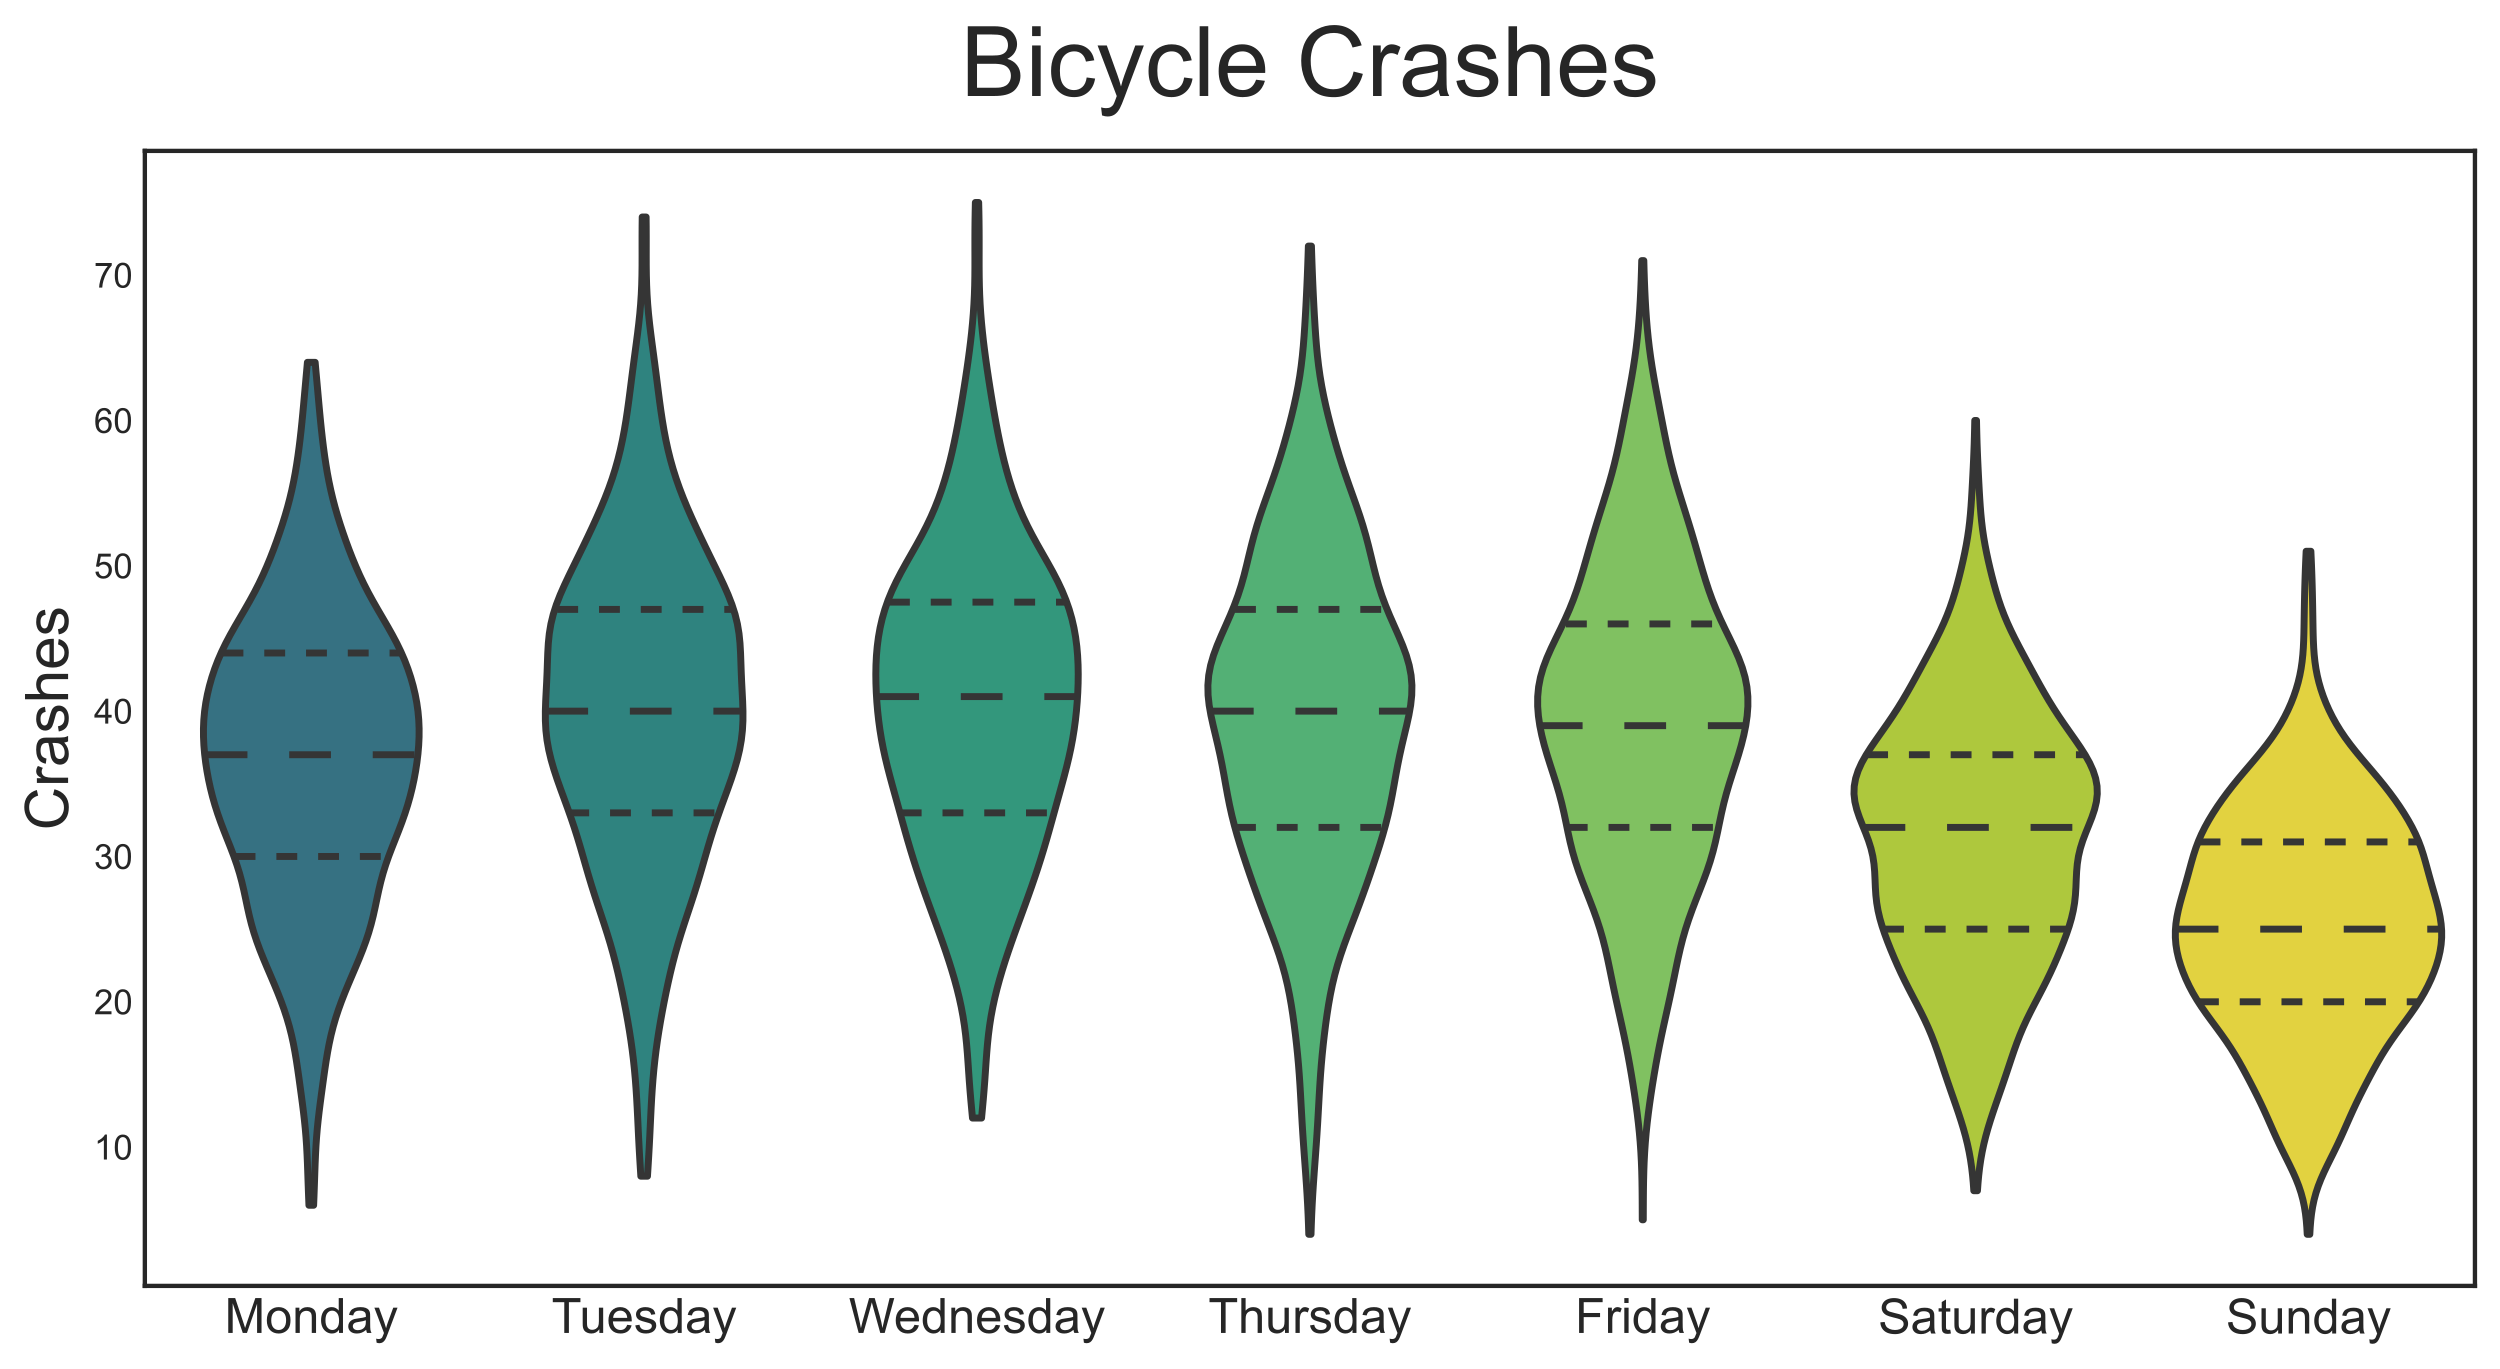 <?xml version="1.0" encoding="utf-8" standalone="no"?>
<!DOCTYPE svg PUBLIC "-//W3C//DTD SVG 1.1//EN"
  "http://www.w3.org/Graphics/SVG/1.1/DTD/svg11.dtd">
<!-- Created with matplotlib (https://matplotlib.org/) -->
<svg height="393.366pt" version="1.1" viewBox="0 0 718.425 393.366" width="718.425pt" xmlns="http://www.w3.org/2000/svg" xmlns:xlink="http://www.w3.org/1999/xlink">
 <defs>
  <style type="text/css">
*{stroke-linecap:butt;stroke-linejoin:round;}
  </style>
 </defs>
 <g id="figure_1">
  <g id="patch_1">
   <path d="M 0 393.366 
L 718.425 393.366 
L 718.425 0 
L 0 0 
z
" style="fill:#ffffff;"/>
  </g>
  <g id="axes_1">
   <g id="patch_2">
    <path d="M 41.625 369.528 
L 711.225 369.528 
L 711.225 43.368 
L 41.625 43.368 
z
" style="fill:#ffffff;"/>
   </g>
   <g id="matplotlib.axis_1">
    <g id="xtick_1">
     <g id="line2d_1"/>
     <g id="text_1">
      <!-- Monday -->
      <defs>
       <path d="M 7.422 0 
L 7.422 71.578 
L 21.688 71.578 
L 38.625 20.906 
Q 40.969 13.812 42.047 10.297 
Q 43.266 14.203 45.844 21.781 
L 62.984 71.578 
L 75.734 71.578 
L 75.734 0 
L 66.609 0 
L 66.609 59.906 
L 45.797 0 
L 37.25 0 
L 16.547 60.938 
L 16.547 0 
z
" id="ArialMT-77"/>
       <path d="M 3.328 25.922 
Q 3.328 40.328 11.328 47.266 
Q 18.016 53.031 27.641 53.031 
Q 38.328 53.031 45.109 46.016 
Q 51.906 39.016 51.906 26.656 
Q 51.906 16.656 48.906 10.906 
Q 45.906 5.172 40.156 2 
Q 34.422 -1.172 27.641 -1.172 
Q 16.75 -1.172 10.031 5.812 
Q 3.328 12.797 3.328 25.922 
z
M 12.359 25.922 
Q 12.359 15.969 16.703 11.016 
Q 21.047 6.062 27.641 6.062 
Q 34.188 6.062 38.531 11.031 
Q 42.875 16.016 42.875 26.219 
Q 42.875 35.844 38.5 40.797 
Q 34.125 45.75 27.641 45.75 
Q 21.047 45.75 16.703 40.812 
Q 12.359 35.891 12.359 25.922 
z
" id="ArialMT-111"/>
       <path d="M 6.594 0 
L 6.594 51.859 
L 14.5 51.859 
L 14.5 44.484 
Q 20.219 53.031 31 53.031 
Q 35.688 53.031 39.625 51.344 
Q 43.562 49.656 45.516 46.922 
Q 47.469 44.188 48.25 40.438 
Q 48.734 37.984 48.734 31.891 
L 48.734 0 
L 39.938 0 
L 39.938 31.547 
Q 39.938 36.922 38.906 39.578 
Q 37.891 42.234 35.281 43.812 
Q 32.672 45.406 29.156 45.406 
Q 23.531 45.406 19.453 41.844 
Q 15.375 38.281 15.375 28.328 
L 15.375 0 
z
" id="ArialMT-110"/>
       <path d="M 40.234 0 
L 40.234 6.547 
Q 35.297 -1.172 25.734 -1.172 
Q 19.531 -1.172 14.328 2.25 
Q 9.125 5.672 6.266 11.797 
Q 3.422 17.922 3.422 25.875 
Q 3.422 33.641 6 39.969 
Q 8.594 46.297 13.766 49.656 
Q 18.953 53.031 25.344 53.031 
Q 30.031 53.031 33.688 51.047 
Q 37.359 49.078 39.656 45.906 
L 39.656 71.578 
L 48.391 71.578 
L 48.391 0 
z
M 12.453 25.875 
Q 12.453 15.922 16.641 10.984 
Q 20.844 6.062 26.562 6.062 
Q 32.328 6.062 36.344 10.766 
Q 40.375 15.484 40.375 25.141 
Q 40.375 35.797 36.266 40.766 
Q 32.172 45.75 26.172 45.75 
Q 20.312 45.75 16.375 40.969 
Q 12.453 36.188 12.453 25.875 
z
" id="ArialMT-100"/>
       <path d="M 40.438 6.391 
Q 35.547 2.25 31.031 0.531 
Q 26.516 -1.172 21.344 -1.172 
Q 12.797 -1.172 8.203 3 
Q 3.609 7.172 3.609 13.672 
Q 3.609 17.484 5.344 20.625 
Q 7.078 23.781 9.891 25.688 
Q 12.703 27.594 16.219 28.562 
Q 18.797 29.25 24.031 29.891 
Q 34.672 31.156 39.703 32.906 
Q 39.75 34.719 39.75 35.203 
Q 39.75 40.578 37.25 42.781 
Q 33.891 45.75 27.25 45.75 
Q 21.047 45.75 18.094 43.578 
Q 15.141 41.406 13.719 35.891 
L 5.125 37.062 
Q 6.297 42.578 8.984 45.969 
Q 11.672 49.359 16.75 51.188 
Q 21.828 53.031 28.516 53.031 
Q 35.156 53.031 39.297 51.469 
Q 43.453 49.906 45.406 47.531 
Q 47.359 45.172 48.141 41.547 
Q 48.578 39.312 48.578 33.453 
L 48.578 21.734 
Q 48.578 9.469 49.141 6.219 
Q 49.703 2.984 51.375 0 
L 42.188 0 
Q 40.828 2.734 40.438 6.391 
z
M 39.703 26.031 
Q 34.906 24.078 25.344 22.703 
Q 19.922 21.922 17.672 20.938 
Q 15.438 19.969 14.203 18.094 
Q 12.984 16.219 12.984 13.922 
Q 12.984 10.406 15.641 8.062 
Q 18.312 5.719 23.438 5.719 
Q 28.516 5.719 32.469 7.938 
Q 36.422 10.156 38.281 14.016 
Q 39.703 17 39.703 22.797 
z
" id="ArialMT-97"/>
       <path d="M 6.203 -19.969 
L 5.219 -11.719 
Q 8.109 -12.5 10.25 -12.5 
Q 13.188 -12.5 14.938 -11.516 
Q 16.703 -10.547 17.828 -8.797 
Q 18.656 -7.469 20.516 -2.25 
Q 20.75 -1.516 21.297 -0.094 
L 1.609 51.859 
L 11.078 51.859 
L 21.875 21.828 
Q 23.969 16.109 25.641 9.812 
Q 27.156 15.875 29.25 21.625 
L 40.328 51.859 
L 49.125 51.859 
L 29.391 -0.875 
Q 26.219 -9.422 24.469 -12.641 
Q 22.125 -17 19.094 -19.016 
Q 16.062 -21.047 11.859 -21.047 
Q 9.328 -21.047 6.203 -19.969 
z
" id="ArialMT-121"/>
      </defs>
      <g style="fill:#262626;" transform="translate(64.552 383.049)scale(0.14 -0.14)">
       <use xlink:href="#ArialMT-77"/>
       <use x="83.301" xlink:href="#ArialMT-111"/>
       <use x="138.916" xlink:href="#ArialMT-110"/>
       <use x="194.531" xlink:href="#ArialMT-100"/>
       <use x="250.146" xlink:href="#ArialMT-97"/>
       <use x="305.762" xlink:href="#ArialMT-121"/>
      </g>
     </g>
    </g>
    <g id="xtick_2">
     <g id="line2d_2"/>
     <g id="text_2">
      <!-- Tuesday -->
      <defs>
       <path d="M 25.922 0 
L 25.922 63.141 
L 2.344 63.141 
L 2.344 71.578 
L 59.078 71.578 
L 59.078 63.141 
L 35.406 63.141 
L 35.406 0 
z
" id="ArialMT-84"/>
       <path d="M 40.578 0 
L 40.578 7.625 
Q 34.516 -1.172 24.125 -1.172 
Q 19.531 -1.172 15.547 0.578 
Q 11.578 2.344 9.641 5 
Q 7.719 7.672 6.938 11.531 
Q 6.391 14.109 6.391 19.734 
L 6.391 51.859 
L 15.188 51.859 
L 15.188 23.094 
Q 15.188 16.219 15.719 13.812 
Q 16.547 10.359 19.234 8.375 
Q 21.922 6.391 25.875 6.391 
Q 29.828 6.391 33.297 8.422 
Q 36.766 10.453 38.203 13.938 
Q 39.656 17.438 39.656 24.078 
L 39.656 51.859 
L 48.438 51.859 
L 48.438 0 
z
" id="ArialMT-117"/>
       <path d="M 42.094 16.703 
L 51.172 15.578 
Q 49.031 7.625 43.219 3.219 
Q 37.406 -1.172 28.375 -1.172 
Q 17 -1.172 10.328 5.828 
Q 3.656 12.844 3.656 25.484 
Q 3.656 38.578 10.391 45.797 
Q 17.141 53.031 27.875 53.031 
Q 38.281 53.031 44.875 45.953 
Q 51.469 38.875 51.469 26.031 
Q 51.469 25.25 51.422 23.688 
L 12.75 23.688 
Q 13.234 15.141 17.578 10.594 
Q 21.922 6.062 28.422 6.062 
Q 33.25 6.062 36.672 8.594 
Q 40.094 11.141 42.094 16.703 
z
M 13.234 30.906 
L 42.188 30.906 
Q 41.609 37.453 38.875 40.719 
Q 34.672 45.797 27.984 45.797 
Q 21.922 45.797 17.797 41.75 
Q 13.672 37.703 13.234 30.906 
z
" id="ArialMT-101"/>
       <path d="M 3.078 15.484 
L 11.766 16.844 
Q 12.5 11.625 15.844 8.844 
Q 19.188 6.062 25.203 6.062 
Q 31.25 6.062 34.172 8.516 
Q 37.109 10.984 37.109 14.312 
Q 37.109 17.281 34.516 19 
Q 32.719 20.172 25.531 21.969 
Q 15.875 24.422 12.141 26.203 
Q 8.406 27.984 6.469 31.125 
Q 4.547 34.281 4.547 38.094 
Q 4.547 41.547 6.125 44.5 
Q 7.719 47.469 10.453 49.422 
Q 12.5 50.922 16.031 51.969 
Q 19.578 53.031 23.641 53.031 
Q 29.734 53.031 34.344 51.266 
Q 38.969 49.516 41.156 46.5 
Q 43.359 43.5 44.188 38.484 
L 35.594 37.312 
Q 35.016 41.312 32.203 43.547 
Q 29.391 45.797 24.266 45.797 
Q 18.219 45.797 15.625 43.797 
Q 13.031 41.797 13.031 39.109 
Q 13.031 37.406 14.109 36.031 
Q 15.188 34.625 17.484 33.688 
Q 18.797 33.203 25.25 31.453 
Q 34.578 28.953 38.25 27.359 
Q 41.938 25.781 44.031 22.75 
Q 46.141 19.734 46.141 15.234 
Q 46.141 10.844 43.578 6.953 
Q 41.016 3.078 36.172 0.953 
Q 31.344 -1.172 25.25 -1.172 
Q 15.141 -1.172 9.844 3.031 
Q 4.547 7.234 3.078 15.484 
z
" id="ArialMT-115"/>
      </defs>
      <g style="fill:#262626;" transform="translate(158.527 383.049)scale(0.14 -0.14)">
       <use xlink:href="#ArialMT-84"/>
       <use x="57.334" xlink:href="#ArialMT-117"/>
       <use x="112.949" xlink:href="#ArialMT-101"/>
       <use x="168.564" xlink:href="#ArialMT-115"/>
       <use x="218.564" xlink:href="#ArialMT-100"/>
       <use x="274.18" xlink:href="#ArialMT-97"/>
       <use x="329.795" xlink:href="#ArialMT-121"/>
      </g>
     </g>
    </g>
    <g id="xtick_3">
     <g id="line2d_3"/>
     <g id="text_3">
      <!-- Wednesday -->
      <defs>
       <path d="M 20.219 0 
L 1.219 71.578 
L 10.938 71.578 
L 21.828 24.656 
Q 23.578 17.281 24.859 10.016 
Q 27.594 21.484 28.078 23.25 
L 41.703 71.578 
L 53.125 71.578 
L 63.375 35.359 
Q 67.234 21.875 68.953 10.016 
Q 70.312 16.797 72.516 25.594 
L 83.734 71.578 
L 93.266 71.578 
L 73.641 0 
L 64.5 0 
L 49.422 54.547 
Q 47.516 61.375 47.172 62.938 
Q 46.047 58.016 45.062 54.547 
L 29.891 0 
z
" id="ArialMT-87"/>
      </defs>
      <g style="fill:#262626;" transform="translate(243.927 383.049)scale(0.14 -0.14)">
       <use xlink:href="#ArialMT-87"/>
       <use x="92.635" xlink:href="#ArialMT-101"/>
       <use x="148.25" xlink:href="#ArialMT-100"/>
       <use x="203.865" xlink:href="#ArialMT-110"/>
       <use x="259.48" xlink:href="#ArialMT-101"/>
       <use x="315.096" xlink:href="#ArialMT-115"/>
       <use x="365.096" xlink:href="#ArialMT-100"/>
       <use x="420.711" xlink:href="#ArialMT-97"/>
       <use x="476.326" xlink:href="#ArialMT-121"/>
      </g>
     </g>
    </g>
    <g id="xtick_4">
     <g id="line2d_4"/>
     <g id="text_4">
      <!-- Thursday -->
      <defs>
       <path d="M 6.594 0 
L 6.594 71.578 
L 15.375 71.578 
L 15.375 45.906 
Q 21.531 53.031 30.906 53.031 
Q 36.672 53.031 40.922 50.75 
Q 45.172 48.484 47 44.484 
Q 48.828 40.484 48.828 32.859 
L 48.828 0 
L 40.047 0 
L 40.047 32.859 
Q 40.047 39.453 37.188 42.453 
Q 34.328 45.453 29.109 45.453 
Q 25.203 45.453 21.75 43.422 
Q 18.312 41.406 16.844 37.938 
Q 15.375 34.469 15.375 28.375 
L 15.375 0 
z
" id="ArialMT-104"/>
       <path d="M 6.5 0 
L 6.5 51.859 
L 14.406 51.859 
L 14.406 44 
Q 17.438 49.516 20 51.266 
Q 22.562 53.031 25.641 53.031 
Q 30.078 53.031 34.672 50.203 
L 31.641 42.047 
Q 28.422 43.953 25.203 43.953 
Q 22.312 43.953 20.016 42.219 
Q 17.719 40.484 16.75 37.406 
Q 15.281 32.719 15.281 27.156 
L 15.281 0 
z
" id="ArialMT-114"/>
      </defs>
      <g style="fill:#262626;" transform="translate(347.248 383.049)scale(0.14 -0.14)">
       <use xlink:href="#ArialMT-84"/>
       <use x="61.084" xlink:href="#ArialMT-104"/>
       <use x="116.699" xlink:href="#ArialMT-117"/>
       <use x="172.314" xlink:href="#ArialMT-114"/>
       <use x="205.615" xlink:href="#ArialMT-115"/>
       <use x="255.615" xlink:href="#ArialMT-100"/>
       <use x="311.23" xlink:href="#ArialMT-97"/>
       <use x="366.846" xlink:href="#ArialMT-121"/>
      </g>
     </g>
    </g>
    <g id="xtick_5">
     <g id="line2d_5"/>
     <g id="text_5">
      <!-- Friday -->
      <defs>
       <path d="M 8.203 0 
L 8.203 71.578 
L 56.5 71.578 
L 56.5 63.141 
L 17.672 63.141 
L 17.672 40.969 
L 51.266 40.969 
L 51.266 32.516 
L 17.672 32.516 
L 17.672 0 
z
" id="ArialMT-70"/>
       <path d="M 6.641 61.469 
L 6.641 71.578 
L 15.438 71.578 
L 15.438 61.469 
z
M 6.641 0 
L 6.641 51.859 
L 15.438 51.859 
L 15.438 0 
z
" id="ArialMT-105"/>
      </defs>
      <g style="fill:#262626;" transform="translate(452.635 383.049)scale(0.14 -0.14)">
       <use xlink:href="#ArialMT-70"/>
       <use x="61.084" xlink:href="#ArialMT-114"/>
       <use x="94.385" xlink:href="#ArialMT-105"/>
       <use x="116.602" xlink:href="#ArialMT-100"/>
       <use x="172.217" xlink:href="#ArialMT-97"/>
       <use x="227.832" xlink:href="#ArialMT-121"/>
      </g>
     </g>
    </g>
    <g id="xtick_6">
     <g id="line2d_6"/>
     <g id="text_6">
      <!-- Saturday -->
      <defs>
       <path d="M 4.5 23 
L 13.422 23.781 
Q 14.062 18.406 16.375 14.969 
Q 18.703 11.531 23.578 9.406 
Q 28.469 7.281 34.578 7.281 
Q 39.984 7.281 44.141 8.891 
Q 48.297 10.5 50.312 13.297 
Q 52.344 16.109 52.344 19.438 
Q 52.344 22.797 50.391 25.312 
Q 48.438 27.828 43.953 29.547 
Q 41.062 30.672 31.203 33.031 
Q 21.344 35.406 17.391 37.5 
Q 12.25 40.188 9.734 44.156 
Q 7.234 48.141 7.234 53.078 
Q 7.234 58.5 10.297 63.203 
Q 13.375 67.922 19.281 70.359 
Q 25.203 72.797 32.422 72.797 
Q 40.375 72.797 46.453 70.234 
Q 52.547 67.672 55.812 62.688 
Q 59.078 57.719 59.328 51.422 
L 50.25 50.734 
Q 49.516 57.516 45.281 60.984 
Q 41.062 64.453 32.812 64.453 
Q 24.219 64.453 20.281 61.297 
Q 16.359 58.156 16.359 53.719 
Q 16.359 49.859 19.141 47.359 
Q 21.875 44.875 33.422 42.266 
Q 44.969 39.656 49.266 37.703 
Q 55.516 34.812 58.484 30.391 
Q 61.469 25.984 61.469 20.219 
Q 61.469 14.5 58.203 9.438 
Q 54.938 4.391 48.797 1.578 
Q 42.672 -1.219 35.016 -1.219 
Q 25.297 -1.219 18.719 1.609 
Q 12.156 4.438 8.422 10.125 
Q 4.688 15.828 4.5 23 
z
" id="ArialMT-83"/>
       <path d="M 25.781 7.859 
L 27.047 0.094 
Q 23.344 -0.688 20.406 -0.688 
Q 15.625 -0.688 12.984 0.828 
Q 10.359 2.344 9.281 4.812 
Q 8.203 7.281 8.203 15.188 
L 8.203 45.016 
L 1.766 45.016 
L 1.766 51.859 
L 8.203 51.859 
L 8.203 64.703 
L 16.938 69.969 
L 16.938 51.859 
L 25.781 51.859 
L 25.781 45.016 
L 16.938 45.016 
L 16.938 14.703 
Q 16.938 10.938 17.406 9.859 
Q 17.875 8.797 18.922 8.156 
Q 19.969 7.516 21.922 7.516 
Q 23.391 7.516 25.781 7.859 
z
" id="ArialMT-116"/>
      </defs>
      <g style="fill:#262626;" transform="translate(539.724 383.219)scale(0.14 -0.14)">
       <use xlink:href="#ArialMT-83"/>
       <use x="66.699" xlink:href="#ArialMT-97"/>
       <use x="122.314" xlink:href="#ArialMT-116"/>
       <use x="150.098" xlink:href="#ArialMT-117"/>
       <use x="205.713" xlink:href="#ArialMT-114"/>
       <use x="239.014" xlink:href="#ArialMT-100"/>
       <use x="294.629" xlink:href="#ArialMT-97"/>
       <use x="350.244" xlink:href="#ArialMT-121"/>
      </g>
     </g>
    </g>
    <g id="xtick_7">
     <g id="line2d_7"/>
     <g id="text_7">
      <!-- Sunday -->
      <g style="fill:#262626;" transform="translate(639.657 383.219)scale(0.14 -0.14)">
       <use xlink:href="#ArialMT-83"/>
       <use x="66.699" xlink:href="#ArialMT-117"/>
       <use x="122.314" xlink:href="#ArialMT-110"/>
       <use x="177.93" xlink:href="#ArialMT-100"/>
       <use x="233.545" xlink:href="#ArialMT-97"/>
       <use x="289.16" xlink:href="#ArialMT-121"/>
      </g>
     </g>
    </g>
   </g>
   <g id="matplotlib.axis_2">
    <g id="ytick_1">
     <g id="line2d_8"/>
     <g id="text_8">
      <!-- 10 -->
      <defs>
       <path d="M 37.25 0 
L 28.469 0 
L 28.469 56 
Q 25.297 52.984 20.141 49.953 
Q 14.984 46.922 10.891 45.406 
L 10.891 53.906 
Q 18.266 57.375 23.781 62.297 
Q 29.297 67.234 31.594 71.875 
L 37.25 71.875 
z
" id="ArialMT-49"/>
       <path d="M 4.156 35.297 
Q 4.156 48 6.766 55.734 
Q 9.375 63.484 14.516 67.672 
Q 19.672 71.875 27.484 71.875 
Q 33.25 71.875 37.594 69.547 
Q 41.938 67.234 44.766 62.859 
Q 47.609 58.5 49.219 52.219 
Q 50.828 45.953 50.828 35.297 
Q 50.828 22.703 48.234 14.969 
Q 45.656 7.234 40.5 3 
Q 35.359 -1.219 27.484 -1.219 
Q 17.141 -1.219 11.234 6.203 
Q 4.156 15.141 4.156 35.297 
z
M 13.188 35.297 
Q 13.188 17.672 17.312 11.828 
Q 21.438 6 27.484 6 
Q 33.547 6 37.672 11.859 
Q 41.797 17.719 41.797 35.297 
Q 41.797 52.984 37.672 58.781 
Q 33.547 64.594 27.391 64.594 
Q 21.344 64.594 17.719 59.469 
Q 13.188 52.938 13.188 35.297 
z
" id="ArialMT-48"/>
      </defs>
      <g style="fill:#262626;" transform="translate(27.003 333.224)scale(0.1 -0.1)">
       <use xlink:href="#ArialMT-49"/>
       <use x="55.615" xlink:href="#ArialMT-48"/>
      </g>
     </g>
    </g>
    <g id="ytick_2">
     <g id="line2d_9"/>
     <g id="text_9">
      <!-- 20 -->
      <defs>
       <path d="M 50.344 8.453 
L 50.344 0 
L 3.031 0 
Q 2.938 3.172 4.047 6.109 
Q 5.859 10.938 9.828 15.625 
Q 13.812 20.312 21.344 26.469 
Q 33.016 36.031 37.109 41.625 
Q 41.219 47.219 41.219 52.203 
Q 41.219 57.422 37.469 61 
Q 33.734 64.594 27.734 64.594 
Q 21.391 64.594 17.578 60.781 
Q 13.766 56.984 13.719 50.25 
L 4.688 51.172 
Q 5.609 61.281 11.656 66.578 
Q 17.719 71.875 27.938 71.875 
Q 38.234 71.875 44.234 66.156 
Q 50.25 60.453 50.25 52 
Q 50.25 47.703 48.484 43.547 
Q 46.734 39.406 42.656 34.812 
Q 38.578 30.219 29.109 22.219 
Q 21.188 15.578 18.938 13.203 
Q 16.703 10.844 15.234 8.453 
z
" id="ArialMT-50"/>
      </defs>
      <g style="fill:#262626;" transform="translate(27.003 291.462)scale(0.1 -0.1)">
       <use xlink:href="#ArialMT-50"/>
       <use x="55.615" xlink:href="#ArialMT-48"/>
      </g>
     </g>
    </g>
    <g id="ytick_3">
     <g id="line2d_10"/>
     <g id="text_10">
      <!-- 30 -->
      <defs>
       <path d="M 4.203 18.891 
L 12.984 20.062 
Q 14.5 12.594 18.141 9.297 
Q 21.781 6 27 6 
Q 33.203 6 37.469 10.297 
Q 41.75 14.594 41.75 20.953 
Q 41.75 27 37.797 30.922 
Q 33.844 34.859 27.734 34.859 
Q 25.25 34.859 21.531 33.891 
L 22.516 41.609 
Q 23.391 41.5 23.922 41.5 
Q 29.547 41.5 34.031 44.422 
Q 38.531 47.359 38.531 53.469 
Q 38.531 58.297 35.25 61.469 
Q 31.984 64.656 26.812 64.656 
Q 21.688 64.656 18.266 61.422 
Q 14.844 58.203 13.875 51.766 
L 5.078 53.328 
Q 6.688 62.156 12.391 67.016 
Q 18.109 71.875 26.609 71.875 
Q 32.469 71.875 37.391 69.359 
Q 42.328 66.844 44.938 62.5 
Q 47.562 58.156 47.562 53.266 
Q 47.562 48.641 45.062 44.828 
Q 42.578 41.016 37.703 38.766 
Q 44.047 37.312 47.562 32.688 
Q 51.078 28.078 51.078 21.141 
Q 51.078 11.766 44.234 5.25 
Q 37.406 -1.266 26.953 -1.266 
Q 17.531 -1.266 11.297 4.344 
Q 5.078 9.969 4.203 18.891 
z
" id="ArialMT-51"/>
      </defs>
      <g style="fill:#262626;" transform="translate(27.003 249.701)scale(0.1 -0.1)">
       <use xlink:href="#ArialMT-51"/>
       <use x="55.615" xlink:href="#ArialMT-48"/>
      </g>
     </g>
    </g>
    <g id="ytick_4">
     <g id="line2d_11"/>
     <g id="text_11">
      <!-- 40 -->
      <defs>
       <path d="M 32.328 0 
L 32.328 17.141 
L 1.266 17.141 
L 1.266 25.203 
L 33.938 71.578 
L 41.109 71.578 
L 41.109 25.203 
L 50.781 25.203 
L 50.781 17.141 
L 41.109 17.141 
L 41.109 0 
z
M 32.328 25.203 
L 32.328 57.469 
L 9.906 25.203 
z
" id="ArialMT-52"/>
      </defs>
      <g style="fill:#262626;" transform="translate(27.003 207.939)scale(0.1 -0.1)">
       <use xlink:href="#ArialMT-52"/>
       <use x="55.615" xlink:href="#ArialMT-48"/>
      </g>
     </g>
    </g>
    <g id="ytick_5">
     <g id="line2d_12"/>
     <g id="text_12">
      <!-- 50 -->
      <defs>
       <path d="M 4.156 18.75 
L 13.375 19.531 
Q 14.406 12.797 18.141 9.391 
Q 21.875 6 27.156 6 
Q 33.5 6 37.891 10.781 
Q 42.281 15.578 42.281 23.484 
Q 42.281 31 38.062 35.344 
Q 33.844 39.703 27 39.703 
Q 22.75 39.703 19.328 37.766 
Q 15.922 35.844 13.969 32.766 
L 5.719 33.844 
L 12.641 70.609 
L 48.25 70.609 
L 48.25 62.203 
L 19.672 62.203 
L 15.828 42.969 
Q 22.266 47.469 29.344 47.469 
Q 38.719 47.469 45.156 40.969 
Q 51.609 34.469 51.609 24.266 
Q 51.609 14.547 45.953 7.469 
Q 39.062 -1.219 27.156 -1.219 
Q 17.391 -1.219 11.203 4.25 
Q 5.031 9.719 4.156 18.75 
z
" id="ArialMT-53"/>
      </defs>
      <g style="fill:#262626;" transform="translate(27.003 166.177)scale(0.1 -0.1)">
       <use xlink:href="#ArialMT-53"/>
       <use x="55.615" xlink:href="#ArialMT-48"/>
      </g>
     </g>
    </g>
    <g id="ytick_6">
     <g id="line2d_13"/>
     <g id="text_13">
      <!-- 60 -->
      <defs>
       <path d="M 49.75 54.047 
L 41.016 53.375 
Q 39.844 58.547 37.703 60.891 
Q 34.125 64.656 28.906 64.656 
Q 24.703 64.656 21.531 62.312 
Q 17.391 59.281 14.984 53.469 
Q 12.594 47.656 12.5 36.922 
Q 15.672 41.75 20.266 44.094 
Q 24.859 46.438 29.891 46.438 
Q 38.672 46.438 44.844 39.969 
Q 51.031 33.5 51.031 23.25 
Q 51.031 16.5 48.125 10.719 
Q 45.219 4.938 40.141 1.859 
Q 35.062 -1.219 28.609 -1.219 
Q 17.625 -1.219 10.688 6.859 
Q 3.766 14.938 3.766 33.5 
Q 3.766 54.25 11.422 63.672 
Q 18.109 71.875 29.438 71.875 
Q 37.891 71.875 43.281 67.141 
Q 48.688 62.406 49.75 54.047 
z
M 13.875 23.188 
Q 13.875 18.656 15.797 14.5 
Q 17.719 10.359 21.188 8.172 
Q 24.656 6 28.469 6 
Q 34.031 6 38.031 10.484 
Q 42.047 14.984 42.047 22.703 
Q 42.047 30.125 38.078 34.391 
Q 34.125 38.672 28.125 38.672 
Q 22.172 38.672 18.016 34.391 
Q 13.875 30.125 13.875 23.188 
z
" id="ArialMT-54"/>
      </defs>
      <g style="fill:#262626;" transform="translate(27.003 124.415)scale(0.1 -0.1)">
       <use xlink:href="#ArialMT-54"/>
       <use x="55.615" xlink:href="#ArialMT-48"/>
      </g>
     </g>
    </g>
    <g id="ytick_7">
     <g id="line2d_14"/>
     <g id="text_14">
      <!-- 70 -->
      <defs>
       <path d="M 4.734 62.203 
L 4.734 70.656 
L 51.078 70.656 
L 51.078 63.812 
Q 44.234 56.547 37.516 44.484 
Q 30.812 32.422 27.156 19.672 
Q 24.516 10.688 23.781 0 
L 14.75 0 
Q 14.891 8.453 18.062 20.406 
Q 21.234 32.375 27.172 43.484 
Q 33.109 54.594 39.797 62.203 
z
" id="ArialMT-55"/>
      </defs>
      <g style="fill:#262626;" transform="translate(27.003 82.653)scale(0.1 -0.1)">
       <use xlink:href="#ArialMT-55"/>
       <use x="55.615" xlink:href="#ArialMT-48"/>
      </g>
     </g>
    </g>
    <g id="text_15">
     <!-- Crashes -->
     <defs>
      <path d="M 58.797 25.094 
L 68.266 22.703 
Q 65.281 11.031 57.547 4.906 
Q 49.812 -1.219 38.625 -1.219 
Q 27.047 -1.219 19.797 3.484 
Q 12.547 8.203 8.766 17.141 
Q 4.984 26.078 4.984 36.328 
Q 4.984 47.516 9.25 55.828 
Q 13.531 64.156 21.406 68.469 
Q 29.297 72.797 38.766 72.797 
Q 49.516 72.797 56.828 67.328 
Q 64.156 61.859 67.047 51.953 
L 57.719 49.75 
Q 55.219 57.562 50.484 61.125 
Q 45.75 64.703 38.578 64.703 
Q 30.328 64.703 24.781 60.734 
Q 19.234 56.781 16.984 50.109 
Q 14.75 43.453 14.75 36.375 
Q 14.75 27.25 17.406 20.438 
Q 20.062 13.625 25.672 10.25 
Q 31.297 6.891 37.844 6.891 
Q 45.797 6.891 51.312 11.469 
Q 56.844 16.062 58.797 25.094 
z
" id="ArialMT-67"/>
     </defs>
     <g style="fill:#262626;" transform="translate(19.569 238.618)rotate(-90)scale(0.173 -0.173)">
      <use xlink:href="#ArialMT-67"/>
      <use x="72.217" xlink:href="#ArialMT-114"/>
      <use x="105.518" xlink:href="#ArialMT-97"/>
      <use x="161.133" xlink:href="#ArialMT-115"/>
      <use x="211.133" xlink:href="#ArialMT-104"/>
      <use x="266.748" xlink:href="#ArialMT-101"/>
      <use x="322.363" xlink:href="#ArialMT-115"/>
     </g>
    </g>
   </g>
   <g id="PolyCollection_1">
    <defs>
     <path d="M 90.125 -47.016 
L 88.782 -47.016 
L 88.683 -49.463 
L 88.592 -51.909 
L 88.507 -54.356 
L 88.425 -56.803 
L 88.337 -59.249 
L 88.232 -61.696 
L 88.101 -64.143 
L 87.934 -66.589 
L 87.725 -69.036 
L 87.476 -71.482 
L 87.192 -73.929 
L 86.883 -76.376 
L 86.558 -78.822 
L 86.225 -81.269 
L 85.888 -83.716 
L 85.54 -86.162 
L 85.17 -88.609 
L 84.762 -91.056 
L 84.298 -93.502 
L 83.762 -95.949 
L 83.141 -98.396 
L 82.428 -100.842 
L 81.625 -103.289 
L 80.739 -105.736 
L 79.781 -108.182 
L 78.77 -110.629 
L 77.728 -113.076 
L 76.68 -115.522 
L 75.653 -117.969 
L 74.676 -120.416 
L 73.775 -122.862 
L 72.967 -125.309 
L 72.26 -127.756 
L 71.645 -130.202 
L 71.099 -132.649 
L 70.586 -135.095 
L 70.061 -137.542 
L 69.483 -139.989 
L 68.819 -142.435 
L 68.055 -144.882 
L 67.196 -147.329 
L 66.265 -149.775 
L 65.297 -152.222 
L 64.332 -154.669 
L 63.405 -157.115 
L 62.543 -159.562 
L 61.761 -162.009 
L 61.066 -164.455 
L 60.455 -166.902 
L 59.925 -169.349 
L 59.474 -171.795 
L 59.099 -174.242 
L 58.804 -176.689 
L 58.594 -179.135 
L 58.479 -181.582 
L 58.468 -184.029 
L 58.57 -186.475 
L 58.792 -188.922 
L 59.135 -191.369 
L 59.598 -193.815 
L 60.178 -196.262 
L 60.873 -198.708 
L 61.687 -201.155 
L 62.623 -203.602 
L 63.686 -206.048 
L 64.872 -208.495 
L 66.167 -210.942 
L 67.545 -213.388 
L 68.968 -215.835 
L 70.397 -218.282 
L 71.792 -220.728 
L 73.124 -223.175 
L 74.376 -225.622 
L 75.542 -228.068 
L 76.626 -230.515 
L 77.64 -232.962 
L 78.593 -235.408 
L 79.496 -237.855 
L 80.353 -240.302 
L 81.165 -242.748 
L 81.926 -245.195 
L 82.632 -247.642 
L 83.276 -250.088 
L 83.857 -252.535 
L 84.375 -254.981 
L 84.836 -257.428 
L 85.246 -259.875 
L 85.613 -262.321 
L 85.944 -264.768 
L 86.245 -267.215 
L 86.521 -269.661 
L 86.775 -272.108 
L 87.012 -274.555 
L 87.239 -277.001 
L 87.46 -279.448 
L 87.68 -281.895 
L 87.9 -284.341 
L 88.122 -286.788 
L 88.34 -289.235 
L 90.567 -289.235 
L 90.567 -289.235 
L 90.785 -286.788 
L 91.007 -284.341 
L 91.228 -281.895 
L 91.447 -279.448 
L 91.668 -277.001 
L 91.895 -274.555 
L 92.132 -272.108 
L 92.386 -269.661 
L 92.662 -267.215 
L 92.963 -264.768 
L 93.294 -262.321 
L 93.661 -259.875 
L 94.071 -257.428 
L 94.532 -254.981 
L 95.05 -252.535 
L 95.631 -250.088 
L 96.275 -247.642 
L 96.981 -245.195 
L 97.742 -242.748 
L 98.554 -240.302 
L 99.411 -237.855 
L 100.314 -235.408 
L 101.267 -232.962 
L 102.281 -230.515 
L 103.365 -228.068 
L 104.531 -225.622 
L 105.783 -223.175 
L 107.115 -220.728 
L 108.51 -218.282 
L 109.939 -215.835 
L 111.362 -213.388 
L 112.74 -210.942 
L 114.035 -208.495 
L 115.221 -206.048 
L 116.284 -203.602 
L 117.22 -201.155 
L 118.034 -198.708 
L 118.729 -196.262 
L 119.309 -193.815 
L 119.772 -191.369 
L 120.115 -188.922 
L 120.337 -186.475 
L 120.439 -184.029 
L 120.428 -181.582 
L 120.313 -179.135 
L 120.103 -176.689 
L 119.808 -174.242 
L 119.434 -171.795 
L 118.982 -169.349 
L 118.452 -166.902 
L 117.841 -164.455 
L 117.146 -162.009 
L 116.364 -159.562 
L 115.502 -157.115 
L 114.575 -154.669 
L 113.61 -152.222 
L 112.642 -149.775 
L 111.711 -147.329 
L 110.852 -144.882 
L 110.088 -142.435 
L 109.424 -139.989 
L 108.846 -137.542 
L 108.321 -135.095 
L 107.808 -132.649 
L 107.262 -130.202 
L 106.647 -127.756 
L 105.94 -125.309 
L 105.132 -122.862 
L 104.231 -120.416 
L 103.254 -117.969 
L 102.227 -115.522 
L 101.179 -113.076 
L 100.137 -110.629 
L 99.126 -108.182 
L 98.169 -105.736 
L 97.282 -103.289 
L 96.479 -100.842 
L 95.767 -98.396 
L 95.145 -95.949 
L 94.609 -93.502 
L 94.145 -91.056 
L 93.737 -88.609 
L 93.367 -86.162 
L 93.019 -83.716 
L 92.682 -81.269 
L 92.349 -78.822 
L 92.024 -76.376 
L 91.715 -73.929 
L 91.431 -71.482 
L 91.182 -69.036 
L 90.973 -66.589 
L 90.806 -64.143 
L 90.675 -61.696 
L 90.57 -59.249 
L 90.482 -56.803 
L 90.4 -54.356 
L 90.315 -51.909 
L 90.224 -49.463 
L 90.125 -47.016 
z
" id="m8a3562af1c" style="stroke:#353535;stroke-width:2;"/>
    </defs>
    <g clip-path="url(#p21c09ecde8)">
     <use style="fill:#367182;stroke:#353535;stroke-width:2;" x="0" xlink:href="#m8a3562af1c" y="393.366"/>
    </g>
   </g>
   <g id="PolyCollection_2">
    <defs>
     <path d="M 186.064 -55.368 
L 184.157 -55.368 
L 183.982 -58.152 
L 183.814 -60.937 
L 183.658 -63.721 
L 183.514 -66.505 
L 183.381 -69.289 
L 183.25 -72.073 
L 183.113 -74.857 
L 182.961 -77.641 
L 182.783 -80.425 
L 182.572 -83.21 
L 182.322 -85.994 
L 182.027 -88.778 
L 181.687 -91.562 
L 181.3 -94.346 
L 180.87 -97.13 
L 180.4 -99.914 
L 179.896 -102.698 
L 179.361 -105.483 
L 178.797 -108.267 
L 178.201 -111.051 
L 177.568 -113.835 
L 176.889 -116.619 
L 176.157 -119.403 
L 175.367 -122.187 
L 174.521 -124.971 
L 173.629 -127.756 
L 172.71 -130.54 
L 171.784 -133.324 
L 170.875 -136.108 
L 169.996 -138.892 
L 169.154 -141.676 
L 168.343 -144.46 
L 167.545 -147.244 
L 166.738 -150.028 
L 165.9 -152.813 
L 165.014 -155.597 
L 164.075 -158.381 
L 163.089 -161.165 
L 162.073 -163.949 
L 161.055 -166.733 
L 160.07 -169.517 
L 159.156 -172.301 
L 158.352 -175.086 
L 157.691 -177.87 
L 157.196 -180.654 
L 156.878 -183.438 
L 156.728 -186.222 
L 156.72 -189.006 
L 156.81 -191.79 
L 156.949 -194.574 
L 157.093 -197.359 
L 157.213 -200.143 
L 157.308 -202.927 
L 157.409 -205.711 
L 157.569 -208.495 
L 157.852 -211.279 
L 158.315 -214.063 
L 158.992 -216.847 
L 159.885 -219.632 
L 160.967 -222.416 
L 162.191 -225.2 
L 163.503 -227.984 
L 164.857 -230.768 
L 166.221 -233.552 
L 167.576 -236.336 
L 168.911 -239.12 
L 170.221 -241.905 
L 171.493 -244.689 
L 172.714 -247.473 
L 173.869 -250.257 
L 174.942 -253.041 
L 175.922 -255.825 
L 176.803 -258.609 
L 177.586 -261.393 
L 178.276 -264.178 
L 178.882 -266.962 
L 179.412 -269.746 
L 179.88 -272.53 
L 180.299 -275.314 
L 180.682 -278.098 
L 181.044 -280.882 
L 181.398 -283.666 
L 181.754 -286.451 
L 182.117 -289.235 
L 182.488 -292.019 
L 182.859 -294.803 
L 183.221 -297.587 
L 183.556 -300.371 
L 183.852 -303.155 
L 184.094 -305.939 
L 184.278 -308.724 
L 184.403 -311.508 
L 184.475 -314.292 
L 184.507 -317.076 
L 184.513 -319.86 
L 184.51 -322.644 
L 184.509 -325.428 
L 184.522 -328.212 
L 184.553 -330.996 
L 185.669 -330.996 
L 185.669 -330.996 
L 185.7 -328.212 
L 185.712 -325.428 
L 185.712 -322.644 
L 185.708 -319.86 
L 185.714 -317.076 
L 185.746 -314.292 
L 185.819 -311.508 
L 185.943 -308.724 
L 186.127 -305.939 
L 186.37 -303.155 
L 186.665 -300.371 
L 187.001 -297.587 
L 187.362 -294.803 
L 187.734 -292.019 
L 188.105 -289.235 
L 188.468 -286.451 
L 188.823 -283.666 
L 189.177 -280.882 
L 189.539 -278.098 
L 189.922 -275.314 
L 190.341 -272.53 
L 190.809 -269.746 
L 191.34 -266.962 
L 191.945 -264.178 
L 192.635 -261.393 
L 193.418 -258.609 
L 194.3 -255.825 
L 195.28 -253.041 
L 196.352 -250.257 
L 197.507 -247.473 
L 198.729 -244.689 
L 200.001 -241.905 
L 201.31 -239.12 
L 202.646 -236.336 
L 204.001 -233.552 
L 205.364 -230.768 
L 206.719 -227.984 
L 208.031 -225.2 
L 209.254 -222.416 
L 210.336 -219.632 
L 211.229 -216.847 
L 211.906 -214.063 
L 212.37 -211.279 
L 212.653 -208.495 
L 212.812 -205.711 
L 212.913 -202.927 
L 213.009 -200.143 
L 213.129 -197.359 
L 213.272 -194.574 
L 213.412 -191.79 
L 213.502 -189.006 
L 213.493 -186.222 
L 213.343 -183.438 
L 213.025 -180.654 
L 212.531 -177.87 
L 211.87 -175.086 
L 211.065 -172.301 
L 210.152 -169.517 
L 209.167 -166.733 
L 208.149 -163.949 
L 207.133 -161.165 
L 206.146 -158.381 
L 205.207 -155.597 
L 204.321 -152.813 
L 203.483 -150.028 
L 202.676 -147.244 
L 201.878 -144.46 
L 201.067 -141.676 
L 200.225 -138.892 
L 199.347 -136.108 
L 198.437 -133.324 
L 197.512 -130.54 
L 196.592 -127.756 
L 195.701 -124.971 
L 194.854 -122.187 
L 194.064 -119.403 
L 193.332 -116.619 
L 192.653 -113.835 
L 192.02 -111.051 
L 191.425 -108.267 
L 190.861 -105.483 
L 190.326 -102.698 
L 189.821 -99.914 
L 189.352 -97.13 
L 188.921 -94.346 
L 188.535 -91.562 
L 188.194 -88.778 
L 187.9 -85.994 
L 187.649 -83.21 
L 187.438 -80.425 
L 187.26 -77.641 
L 187.108 -74.857 
L 186.971 -72.073 
L 186.841 -69.289 
L 186.707 -66.505 
L 186.564 -63.721 
L 186.408 -60.937 
L 186.239 -58.152 
L 186.064 -55.368 
z
" id="m9bba5d32db" style="stroke:#353535;stroke-width:2;"/>
    </defs>
    <g clip-path="url(#p21c09ecde8)">
     <use style="fill:#2f837f;stroke:#353535;stroke-width:2;" x="0" xlink:href="#m9bba5d32db" y="393.366"/>
    </g>
   </g>
   <g id="PolyCollection_3">
    <defs>
     <path d="M 282.069 -72.073 
L 279.466 -72.073 
L 279.215 -74.731 
L 278.973 -77.388 
L 278.749 -80.046 
L 278.545 -82.703 
L 278.359 -85.361 
L 278.179 -88.018 
L 277.988 -90.676 
L 277.764 -93.334 
L 277.49 -95.991 
L 277.149 -98.649 
L 276.731 -101.306 
L 276.233 -103.964 
L 275.655 -106.621 
L 275.002 -109.279 
L 274.281 -111.937 
L 273.499 -114.594 
L 272.664 -117.252 
L 271.783 -119.909 
L 270.865 -122.567 
L 269.918 -125.224 
L 268.954 -127.882 
L 267.982 -130.54 
L 267.012 -133.197 
L 266.054 -135.855 
L 265.114 -138.512 
L 264.2 -141.17 
L 263.316 -143.827 
L 262.465 -146.485 
L 261.648 -149.143 
L 260.863 -151.8 
L 260.103 -154.458 
L 259.36 -157.115 
L 258.623 -159.773 
L 257.886 -162.43 
L 257.148 -165.088 
L 256.413 -167.746 
L 255.694 -170.403 
L 255.008 -173.061 
L 254.37 -175.718 
L 253.794 -178.376 
L 253.288 -181.034 
L 252.856 -183.691 
L 252.497 -186.349 
L 252.207 -189.006 
L 251.981 -191.664 
L 251.818 -194.321 
L 251.718 -196.979 
L 251.686 -199.637 
L 251.73 -202.294 
L 251.862 -204.952 
L 252.094 -207.609 
L 252.438 -210.267 
L 252.909 -212.924 
L 253.519 -215.582 
L 254.282 -218.24 
L 255.207 -220.897 
L 256.297 -223.555 
L 257.542 -226.212 
L 258.918 -228.87 
L 260.387 -231.527 
L 261.901 -234.185 
L 263.409 -236.843 
L 264.866 -239.5 
L 266.238 -242.158 
L 267.506 -244.815 
L 268.659 -247.473 
L 269.702 -250.13 
L 270.641 -252.788 
L 271.489 -255.446 
L 272.255 -258.103 
L 272.953 -260.761 
L 273.591 -263.418 
L 274.179 -266.076 
L 274.725 -268.733 
L 275.237 -271.391 
L 275.721 -274.049 
L 276.183 -276.706 
L 276.626 -279.364 
L 277.054 -282.021 
L 277.467 -284.679 
L 277.863 -287.336 
L 278.24 -289.994 
L 278.595 -292.652 
L 278.924 -295.309 
L 279.22 -297.967 
L 279.48 -300.624 
L 279.699 -303.282 
L 279.874 -305.939 
L 280.004 -308.597 
L 280.091 -311.255 
L 280.14 -313.912 
L 280.16 -316.57 
L 280.162 -319.227 
L 280.156 -321.885 
L 280.155 -324.542 
L 280.165 -327.2 
L 280.191 -329.858 
L 280.235 -332.515 
L 280.293 -335.173 
L 281.242 -335.173 
L 281.242 -335.173 
L 281.301 -332.515 
L 281.344 -329.858 
L 281.371 -327.2 
L 281.381 -324.542 
L 281.379 -321.885 
L 281.374 -319.227 
L 281.376 -316.57 
L 281.396 -313.912 
L 281.445 -311.255 
L 281.531 -308.597 
L 281.661 -305.939 
L 281.836 -303.282 
L 282.055 -300.624 
L 282.316 -297.967 
L 282.612 -295.309 
L 282.94 -292.652 
L 283.295 -289.994 
L 283.673 -287.336 
L 284.069 -284.679 
L 284.482 -282.021 
L 284.91 -279.364 
L 285.353 -276.706 
L 285.815 -274.049 
L 286.299 -271.391 
L 286.811 -268.733 
L 287.357 -266.076 
L 287.945 -263.418 
L 288.583 -260.761 
L 289.28 -258.103 
L 290.047 -255.446 
L 290.894 -252.788 
L 291.834 -250.13 
L 292.876 -247.473 
L 294.03 -244.815 
L 295.297 -242.158 
L 296.67 -239.5 
L 298.127 -236.843 
L 299.635 -234.185 
L 301.149 -231.527 
L 302.617 -228.87 
L 303.993 -226.212 
L 305.238 -223.555 
L 306.328 -220.897 
L 307.254 -218.24 
L 308.017 -215.582 
L 308.627 -212.924 
L 309.097 -210.267 
L 309.442 -207.609 
L 309.673 -204.952 
L 309.805 -202.294 
L 309.85 -199.637 
L 309.817 -196.979 
L 309.717 -194.321 
L 309.554 -191.664 
L 309.329 -189.006 
L 309.038 -186.349 
L 308.679 -183.691 
L 308.248 -181.034 
L 307.742 -178.376 
L 307.166 -175.718 
L 306.528 -173.061 
L 305.841 -170.403 
L 305.123 -167.746 
L 304.388 -165.088 
L 303.649 -162.43 
L 302.912 -159.773 
L 302.176 -157.115 
L 301.432 -154.458 
L 300.673 -151.8 
L 299.888 -149.143 
L 299.071 -146.485 
L 298.22 -143.827 
L 297.336 -141.17 
L 296.421 -138.512 
L 295.482 -135.855 
L 294.524 -133.197 
L 293.554 -130.54 
L 292.582 -127.882 
L 291.618 -125.224 
L 290.671 -122.567 
L 289.753 -119.909 
L 288.872 -117.252 
L 288.037 -114.594 
L 287.255 -111.937 
L 286.534 -109.279 
L 285.881 -106.621 
L 285.303 -103.964 
L 284.804 -101.306 
L 284.387 -98.649 
L 284.046 -95.991 
L 283.771 -93.334 
L 283.548 -90.676 
L 283.356 -88.018 
L 283.176 -85.361 
L 282.99 -82.703 
L 282.787 -80.046 
L 282.563 -77.388 
L 282.32 -74.731 
L 282.069 -72.073 
z
" id="m0ef0f3759a" style="stroke:#353535;stroke-width:2;"/>
    </defs>
    <g clip-path="url(#p21c09ecde8)">
     <use style="fill:#33977c;stroke:#353535;stroke-width:2;" x="0" xlink:href="#m0ef0f3759a" y="393.366"/>
    </g>
   </g>
   <g id="PolyCollection_4">
    <defs>
     <path d="M 376.744 -38.664 
L 376.106 -38.664 
L 376.015 -41.532 
L 375.902 -44.401 
L 375.765 -47.269 
L 375.604 -50.138 
L 375.421 -53.006 
L 375.221 -55.875 
L 375.011 -58.743 
L 374.799 -61.612 
L 374.593 -64.48 
L 374.398 -67.348 
L 374.218 -70.217 
L 374.051 -73.085 
L 373.892 -75.954 
L 373.733 -78.822 
L 373.561 -81.691 
L 373.368 -84.559 
L 373.144 -87.428 
L 372.886 -90.296 
L 372.593 -93.165 
L 372.267 -96.033 
L 371.907 -98.902 
L 371.51 -101.77 
L 371.064 -104.639 
L 370.555 -107.507 
L 369.963 -110.376 
L 369.272 -113.244 
L 368.474 -116.113 
L 367.572 -118.981 
L 366.581 -121.85 
L 365.527 -124.718 
L 364.439 -127.587 
L 363.345 -130.455 
L 362.266 -133.324 
L 361.213 -136.192 
L 360.188 -139.061 
L 359.19 -141.929 
L 358.217 -144.798 
L 357.268 -147.666 
L 356.355 -150.535 
L 355.491 -153.403 
L 354.692 -156.272 
L 353.973 -159.14 
L 353.334 -162.009 
L 352.766 -164.877 
L 352.242 -167.746 
L 351.731 -170.614 
L 351.196 -173.483 
L 350.614 -176.351 
L 349.975 -179.22 
L 349.295 -182.088 
L 348.611 -184.957 
L 347.981 -187.825 
L 347.475 -190.694 
L 347.164 -193.562 
L 347.108 -196.431 
L 347.347 -199.299 
L 347.891 -202.168 
L 348.716 -205.036 
L 349.77 -207.905 
L 350.976 -210.773 
L 352.25 -213.641 
L 353.511 -216.51 
L 354.692 -219.378 
L 355.752 -222.247 
L 356.679 -225.115 
L 357.487 -227.984 
L 358.211 -230.852 
L 358.898 -233.721 
L 359.6 -236.589 
L 360.354 -239.458 
L 361.187 -242.326 
L 362.099 -245.195 
L 363.078 -248.063 
L 364.095 -250.932 
L 365.119 -253.8 
L 366.121 -256.669 
L 367.081 -259.537 
L 367.991 -262.406 
L 368.851 -265.274 
L 369.665 -268.143 
L 370.438 -271.011 
L 371.169 -273.88 
L 371.854 -276.748 
L 372.48 -279.617 
L 373.039 -282.485 
L 373.521 -285.354 
L 373.925 -288.222 
L 374.258 -291.091 
L 374.531 -293.959 
L 374.758 -296.828 
L 374.952 -299.696 
L 375.124 -302.565 
L 375.282 -305.433 
L 375.427 -308.302 
L 375.56 -311.17 
L 375.683 -314.039 
L 375.794 -316.907 
L 375.894 -319.776 
L 375.985 -322.644 
L 376.865 -322.644 
L 376.865 -322.644 
L 376.956 -319.776 
L 377.056 -316.907 
L 377.167 -314.039 
L 377.29 -311.17 
L 377.423 -308.302 
L 377.568 -305.433 
L 377.726 -302.565 
L 377.898 -299.696 
L 378.092 -296.828 
L 378.319 -293.959 
L 378.592 -291.091 
L 378.925 -288.222 
L 379.329 -285.354 
L 379.811 -282.485 
L 380.37 -279.617 
L 380.996 -276.748 
L 381.68 -273.88 
L 382.412 -271.011 
L 383.185 -268.143 
L 383.999 -265.274 
L 384.859 -262.406 
L 385.769 -259.537 
L 386.729 -256.669 
L 387.731 -253.8 
L 388.755 -250.932 
L 389.772 -248.063 
L 390.751 -245.195 
L 391.663 -242.326 
L 392.495 -239.458 
L 393.25 -236.589 
L 393.952 -233.721 
L 394.639 -230.852 
L 395.363 -227.984 
L 396.171 -225.115 
L 397.097 -222.247 
L 398.158 -219.378 
L 399.339 -216.51 
L 400.6 -213.641 
L 401.874 -210.773 
L 403.08 -207.905 
L 404.134 -205.036 
L 404.959 -202.168 
L 405.503 -199.299 
L 405.742 -196.431 
L 405.686 -193.562 
L 405.375 -190.694 
L 404.869 -187.825 
L 404.239 -184.957 
L 403.555 -182.088 
L 402.875 -179.22 
L 402.236 -176.351 
L 401.654 -173.483 
L 401.119 -170.614 
L 400.608 -167.746 
L 400.084 -164.877 
L 399.516 -162.009 
L 398.877 -159.14 
L 398.158 -156.272 
L 397.359 -153.403 
L 396.495 -150.535 
L 395.581 -147.666 
L 394.633 -144.798 
L 393.659 -141.929 
L 392.662 -139.061 
L 391.637 -136.192 
L 390.584 -133.324 
L 389.505 -130.455 
L 388.411 -127.587 
L 387.323 -124.718 
L 386.269 -121.85 
L 385.278 -118.981 
L 384.376 -116.113 
L 383.578 -113.244 
L 382.887 -110.376 
L 382.295 -107.507 
L 381.786 -104.639 
L 381.34 -101.77 
L 380.943 -98.902 
L 380.583 -96.033 
L 380.257 -93.165 
L 379.964 -90.296 
L 379.706 -87.428 
L 379.482 -84.559 
L 379.289 -81.691 
L 379.117 -78.822 
L 378.958 -75.954 
L 378.799 -73.085 
L 378.632 -70.217 
L 378.452 -67.348 
L 378.257 -64.48 
L 378.051 -61.612 
L 377.839 -58.743 
L 377.629 -55.875 
L 377.429 -53.006 
L 377.246 -50.138 
L 377.085 -47.269 
L 376.948 -44.401 
L 376.835 -41.532 
L 376.744 -38.664 
z
" id="maf7ddebbc9" style="stroke:#353535;stroke-width:2;"/>
    </defs>
    <g clip-path="url(#p21c09ecde8)">
     <use style="fill:#53b075;stroke:#353535;stroke-width:2;" x="0" xlink:href="#maf7ddebbc9" y="393.366"/>
    </g>
   </g>
   <g id="PolyCollection_5">
    <defs>
     <path d="M 472.227 -42.84 
L 471.937 -42.84 
L 471.927 -45.624 
L 471.914 -48.408 
L 471.891 -51.192 
L 471.85 -53.976 
L 471.783 -56.76 
L 471.68 -59.545 
L 471.534 -62.329 
L 471.341 -65.113 
L 471.098 -67.897 
L 470.808 -70.681 
L 470.473 -73.465 
L 470.1 -76.249 
L 469.695 -79.033 
L 469.262 -81.817 
L 468.805 -84.602 
L 468.321 -87.386 
L 467.81 -90.17 
L 467.269 -92.954 
L 466.696 -95.738 
L 466.096 -98.522 
L 465.479 -101.306 
L 464.858 -104.09 
L 464.247 -106.875 
L 463.655 -109.659 
L 463.081 -112.443 
L 462.513 -115.227 
L 461.927 -118.011 
L 461.294 -120.795 
L 460.586 -123.579 
L 459.783 -126.363 
L 458.878 -129.148 
L 457.882 -131.932 
L 456.818 -134.716 
L 455.724 -137.5 
L 454.645 -140.284 
L 453.627 -143.068 
L 452.705 -145.852 
L 451.898 -148.636 
L 451.204 -151.421 
L 450.593 -154.205 
L 450.021 -156.989 
L 449.433 -159.773 
L 448.786 -162.557 
L 448.051 -165.341 
L 447.231 -168.125 
L 446.348 -170.909 
L 445.445 -173.694 
L 444.568 -176.478 
L 443.761 -179.262 
L 443.06 -182.046 
L 442.493 -184.83 
L 442.089 -187.614 
L 441.876 -190.398 
L 441.886 -193.182 
L 442.15 -195.967 
L 442.687 -198.751 
L 443.493 -201.535 
L 444.538 -204.319 
L 445.765 -207.103 
L 447.099 -209.887 
L 448.461 -212.671 
L 449.78 -215.455 
L 451.01 -218.24 
L 452.125 -221.024 
L 453.129 -223.808 
L 454.037 -226.592 
L 454.879 -229.376 
L 455.684 -232.16 
L 456.478 -234.944 
L 457.281 -237.728 
L 458.106 -240.512 
L 458.954 -243.297 
L 459.822 -246.081 
L 460.698 -248.865 
L 461.562 -251.649 
L 462.397 -254.433 
L 463.182 -257.217 
L 463.908 -260.001 
L 464.572 -262.785 
L 465.184 -265.57 
L 465.756 -268.354 
L 466.305 -271.138 
L 466.844 -273.922 
L 467.378 -276.706 
L 467.907 -279.49 
L 468.425 -282.274 
L 468.921 -285.058 
L 469.386 -287.843 
L 469.809 -290.627 
L 470.185 -293.411 
L 470.51 -296.195 
L 470.787 -298.979 
L 471.02 -301.763 
L 471.214 -304.547 
L 471.374 -307.331 
L 471.507 -310.116 
L 471.617 -312.9 
L 471.708 -315.684 
L 471.783 -318.468 
L 472.381 -318.468 
L 472.381 -318.468 
L 472.456 -315.684 
L 472.547 -312.9 
L 472.657 -310.116 
L 472.79 -307.331 
L 472.951 -304.547 
L 473.144 -301.763 
L 473.377 -298.979 
L 473.654 -296.195 
L 473.98 -293.411 
L 474.355 -290.627 
L 474.778 -287.843 
L 475.243 -285.058 
L 475.74 -282.274 
L 476.258 -279.49 
L 476.787 -276.706 
L 477.321 -273.922 
L 477.859 -271.138 
L 478.408 -268.354 
L 478.981 -265.57 
L 479.592 -262.785 
L 480.257 -260.001 
L 480.982 -257.217 
L 481.768 -254.433 
L 482.602 -251.649 
L 483.467 -248.865 
L 484.342 -246.081 
L 485.21 -243.297 
L 486.059 -240.512 
L 486.883 -237.728 
L 487.686 -234.944 
L 488.48 -232.16 
L 489.285 -229.376 
L 490.127 -226.592 
L 491.036 -223.808 
L 492.039 -221.024 
L 493.155 -218.24 
L 494.384 -215.455 
L 495.704 -212.671 
L 497.065 -209.887 
L 498.399 -207.103 
L 499.626 -204.319 
L 500.671 -201.535 
L 501.478 -198.751 
L 502.014 -195.967 
L 502.278 -193.182 
L 502.289 -190.398 
L 502.075 -187.614 
L 501.671 -184.83 
L 501.105 -182.046 
L 500.404 -179.262 
L 499.597 -176.478 
L 498.72 -173.694 
L 497.816 -170.909 
L 496.934 -168.125 
L 496.113 -165.341 
L 495.379 -162.557 
L 494.731 -159.773 
L 494.143 -156.989 
L 493.571 -154.205 
L 492.961 -151.421 
L 492.266 -148.636 
L 491.46 -145.852 
L 490.537 -143.068 
L 489.519 -140.284 
L 488.44 -137.5 
L 487.346 -134.716 
L 486.283 -131.932 
L 485.286 -129.148 
L 484.381 -126.363 
L 483.578 -123.579 
L 482.871 -120.795 
L 482.238 -118.011 
L 481.652 -115.227 
L 481.084 -112.443 
L 480.51 -109.659 
L 479.917 -106.875 
L 479.306 -104.09 
L 478.685 -101.306 
L 478.068 -98.522 
L 477.468 -95.738 
L 476.895 -92.954 
L 476.354 -90.17 
L 475.843 -87.386 
L 475.36 -84.602 
L 474.902 -81.817 
L 474.469 -79.033 
L 474.064 -76.249 
L 473.691 -73.465 
L 473.356 -70.681 
L 473.066 -67.897 
L 472.823 -65.113 
L 472.63 -62.329 
L 472.484 -59.545 
L 472.381 -56.76 
L 472.314 -53.976 
L 472.273 -51.192 
L 472.25 -48.408 
L 472.237 -45.624 
L 472.227 -42.84 
z
" id="m0065d3bc81" style="stroke:#353535;stroke-width:2;"/>
    </defs>
    <g clip-path="url(#p21c09ecde8)">
     <use style="fill:#80c161;stroke:#353535;stroke-width:2;" x="0" xlink:href="#m0065d3bc81" y="393.366"/>
    </g>
   </g>
   <g id="PolyCollection_6">
    <defs>
     <path d="M 568.262 -51.192 
L 567.216 -51.192 
L 567.055 -53.428 
L 566.849 -55.664 
L 566.587 -57.899 
L 566.259 -60.135 
L 565.859 -62.371 
L 565.382 -64.607 
L 564.829 -66.842 
L 564.206 -69.078 
L 563.523 -71.314 
L 562.793 -73.549 
L 562.031 -75.785 
L 561.254 -78.021 
L 560.474 -80.257 
L 559.704 -82.492 
L 558.947 -84.728 
L 558.202 -86.964 
L 557.458 -89.2 
L 556.695 -91.435 
L 555.892 -93.671 
L 555.025 -95.907 
L 554.079 -98.143 
L 553.05 -100.378 
L 551.949 -102.614 
L 550.797 -104.85 
L 549.626 -107.086 
L 548.466 -109.321 
L 547.34 -111.557 
L 546.262 -113.793 
L 545.237 -116.028 
L 544.259 -118.264 
L 543.326 -120.5 
L 542.439 -122.736 
L 541.61 -124.971 
L 540.858 -127.207 
L 540.209 -129.443 
L 539.689 -131.679 
L 539.309 -133.914 
L 539.062 -136.15 
L 538.92 -138.386 
L 538.829 -140.622 
L 538.722 -142.857 
L 538.526 -145.093 
L 538.183 -147.329 
L 537.657 -149.564 
L 536.951 -151.8 
L 536.108 -154.036 
L 535.199 -156.272 
L 534.321 -158.507 
L 533.57 -160.743 
L 533.035 -162.979 
L 532.782 -165.215 
L 532.852 -167.45 
L 533.257 -169.686 
L 533.983 -171.922 
L 534.997 -174.158 
L 536.248 -176.393 
L 537.673 -178.629 
L 539.204 -180.865 
L 540.779 -183.101 
L 542.346 -185.336 
L 543.866 -187.572 
L 545.319 -189.808 
L 546.7 -192.043 
L 548.017 -194.279 
L 549.285 -196.515 
L 550.52 -198.751 
L 551.739 -200.986 
L 552.949 -203.222 
L 554.151 -205.458 
L 555.338 -207.694 
L 556.491 -209.929 
L 557.592 -212.165 
L 558.619 -214.401 
L 559.558 -216.637 
L 560.404 -218.872 
L 561.164 -221.108 
L 561.848 -223.344 
L 562.475 -225.579 
L 563.059 -227.815 
L 563.608 -230.051 
L 564.125 -232.287 
L 564.605 -234.522 
L 565.041 -236.758 
L 565.424 -238.994 
L 565.751 -241.23 
L 566.02 -243.465 
L 566.239 -245.701 
L 566.417 -247.937 
L 566.566 -250.173 
L 566.697 -252.408 
L 566.819 -254.644 
L 566.935 -256.88 
L 567.046 -259.115 
L 567.15 -261.351 
L 567.242 -263.587 
L 567.322 -265.823 
L 567.389 -268.058 
L 567.444 -270.294 
L 567.49 -272.53 
L 567.989 -272.53 
L 567.989 -272.53 
L 568.035 -270.294 
L 568.09 -268.058 
L 568.156 -265.823 
L 568.236 -263.587 
L 568.329 -261.351 
L 568.432 -259.115 
L 568.543 -256.88 
L 568.659 -254.644 
L 568.781 -252.408 
L 568.912 -250.173 
L 569.061 -247.937 
L 569.239 -245.701 
L 569.458 -243.465 
L 569.728 -241.23 
L 570.054 -238.994 
L 570.438 -236.758 
L 570.874 -234.522 
L 571.354 -232.287 
L 571.871 -230.051 
L 572.42 -227.815 
L 573.003 -225.579 
L 573.63 -223.344 
L 574.315 -221.108 
L 575.074 -218.872 
L 575.921 -216.637 
L 576.86 -214.401 
L 577.887 -212.165 
L 578.987 -209.929 
L 580.141 -207.694 
L 581.327 -205.458 
L 582.53 -203.222 
L 583.74 -200.986 
L 584.958 -198.751 
L 586.194 -196.515 
L 587.461 -194.279 
L 588.778 -192.043 
L 590.16 -189.808 
L 591.613 -187.572 
L 593.133 -185.336 
L 594.699 -183.101 
L 596.274 -180.865 
L 597.806 -178.629 
L 599.23 -176.393 
L 600.481 -174.158 
L 601.495 -171.922 
L 602.222 -169.686 
L 602.627 -167.45 
L 602.696 -165.215 
L 602.444 -162.979 
L 601.909 -160.743 
L 601.158 -158.507 
L 600.279 -156.272 
L 599.371 -154.036 
L 598.527 -151.8 
L 597.822 -149.564 
L 597.296 -147.329 
L 596.952 -145.093 
L 596.757 -142.857 
L 596.649 -140.622 
L 596.558 -138.386 
L 596.416 -136.15 
L 596.17 -133.914 
L 595.79 -131.679 
L 595.269 -129.443 
L 594.621 -127.207 
L 593.869 -124.971 
L 593.039 -122.736 
L 592.152 -120.5 
L 591.219 -118.264 
L 590.242 -116.028 
L 589.216 -113.793 
L 588.139 -111.557 
L 587.013 -109.321 
L 585.853 -107.086 
L 584.681 -104.85 
L 583.53 -102.614 
L 582.428 -100.378 
L 581.399 -98.143 
L 580.453 -95.907 
L 579.586 -93.671 
L 578.783 -91.435 
L 578.021 -89.2 
L 577.277 -86.964 
L 576.532 -84.728 
L 575.775 -82.492 
L 575.004 -80.257 
L 574.225 -78.021 
L 573.447 -75.785 
L 572.686 -73.549 
L 571.956 -71.314 
L 571.273 -69.078 
L 570.65 -66.842 
L 570.097 -64.607 
L 569.62 -62.371 
L 569.219 -60.135 
L 568.892 -57.899 
L 568.63 -55.664 
L 568.423 -53.428 
L 568.262 -51.192 
z
" id="m862b9aaaf7" style="stroke:#353535;stroke-width:2;"/>
    </defs>
    <g clip-path="url(#p21c09ecde8)">
     <use style="fill:#aec83d;stroke:#353535;stroke-width:2;" x="0" xlink:href="#m862b9aaaf7" y="393.366"/>
    </g>
   </g>
   <g id="PolyCollection_7">
    <defs>
     <path d="M 663.766 -38.664 
L 663.027 -38.664 
L 662.913 -40.646 
L 662.752 -42.629 
L 662.525 -44.611 
L 662.212 -46.594 
L 661.794 -48.577 
L 661.257 -50.559 
L 660.598 -52.542 
L 659.821 -54.525 
L 658.946 -56.507 
L 657.999 -58.49 
L 657.016 -60.473 
L 656.029 -62.455 
L 655.066 -64.438 
L 654.138 -66.42 
L 653.245 -68.403 
L 652.37 -70.386 
L 651.493 -72.368 
L 650.595 -74.351 
L 649.663 -76.334 
L 648.695 -78.316 
L 647.697 -80.299 
L 646.675 -82.282 
L 645.632 -84.264 
L 644.563 -86.247 
L 643.455 -88.229 
L 642.288 -90.212 
L 641.047 -92.195 
L 639.724 -94.177 
L 638.326 -96.16 
L 636.877 -98.143 
L 635.41 -100.125 
L 633.968 -102.108 
L 632.59 -104.09 
L 631.308 -106.073 
L 630.14 -108.056 
L 629.091 -110.038 
L 628.16 -112.021 
L 627.343 -114.004 
L 626.639 -115.986 
L 626.054 -117.969 
L 625.6 -119.952 
L 625.289 -121.934 
L 625.134 -123.917 
L 625.136 -125.899 
L 625.29 -127.882 
L 625.582 -129.865 
L 625.989 -131.847 
L 626.482 -133.83 
L 627.029 -135.813 
L 627.6 -137.795 
L 628.169 -139.778 
L 628.722 -141.76 
L 629.261 -143.743 
L 629.804 -145.726 
L 630.381 -147.708 
L 631.027 -149.691 
L 631.772 -151.674 
L 632.635 -153.656 
L 633.619 -155.639 
L 634.716 -157.622 
L 635.915 -159.604 
L 637.205 -161.587 
L 638.58 -163.569 
L 640.037 -165.552 
L 641.575 -167.535 
L 643.185 -169.517 
L 644.849 -171.5 
L 646.539 -173.483 
L 648.221 -175.465 
L 649.859 -177.448 
L 651.418 -179.431 
L 652.874 -181.413 
L 654.213 -183.396 
L 655.43 -185.378 
L 656.528 -187.361 
L 657.513 -189.344 
L 658.392 -191.326 
L 659.167 -193.309 
L 659.841 -195.292 
L 660.415 -197.274 
L 660.889 -199.257 
L 661.266 -201.239 
L 661.553 -203.222 
L 661.762 -205.205 
L 661.906 -207.187 
L 662.001 -209.17 
L 662.063 -211.153 
L 662.105 -213.135 
L 662.138 -215.118 
L 662.17 -217.101 
L 662.204 -219.083 
L 662.244 -221.066 
L 662.289 -223.048 
L 662.341 -225.031 
L 662.399 -227.014 
L 662.466 -228.996 
L 662.542 -230.979 
L 662.627 -232.962 
L 662.72 -234.944 
L 664.073 -234.944 
L 664.073 -234.944 
L 664.166 -232.962 
L 664.251 -230.979 
L 664.327 -228.996 
L 664.394 -227.014 
L 664.452 -225.031 
L 664.504 -223.048 
L 664.549 -221.066 
L 664.588 -219.083 
L 664.623 -217.101 
L 664.655 -215.118 
L 664.688 -213.135 
L 664.73 -211.153 
L 664.791 -209.17 
L 664.886 -207.187 
L 665.031 -205.205 
L 665.239 -203.222 
L 665.527 -201.239 
L 665.904 -199.257 
L 666.378 -197.274 
L 666.951 -195.292 
L 667.626 -193.309 
L 668.401 -191.326 
L 669.28 -189.344 
L 670.265 -187.361 
L 671.362 -185.378 
L 672.579 -183.396 
L 673.918 -181.413 
L 675.375 -179.431 
L 676.934 -177.448 
L 678.571 -175.465 
L 680.254 -173.483 
L 681.944 -171.5 
L 683.608 -169.517 
L 685.218 -167.535 
L 686.755 -165.552 
L 688.213 -163.569 
L 689.588 -161.587 
L 690.878 -159.604 
L 692.077 -157.622 
L 693.174 -155.639 
L 694.158 -153.656 
L 695.021 -151.674 
L 695.766 -149.691 
L 696.412 -147.708 
L 696.989 -145.726 
L 697.532 -143.743 
L 698.071 -141.76 
L 698.624 -139.778 
L 699.193 -137.795 
L 699.764 -135.813 
L 700.311 -133.83 
L 700.804 -131.847 
L 701.21 -129.865 
L 701.502 -127.882 
L 701.657 -125.899 
L 701.659 -123.917 
L 701.503 -121.934 
L 701.193 -119.952 
L 700.739 -117.969 
L 700.154 -115.986 
L 699.45 -114.004 
L 698.633 -112.021 
L 697.702 -110.038 
L 696.653 -108.056 
L 695.485 -106.073 
L 694.203 -104.09 
L 692.825 -102.108 
L 691.383 -100.125 
L 689.916 -98.143 
L 688.466 -96.16 
L 687.069 -94.177 
L 685.746 -92.195 
L 684.505 -90.212 
L 683.338 -88.229 
L 682.23 -86.247 
L 681.161 -84.264 
L 680.118 -82.282 
L 679.096 -80.299 
L 678.098 -78.316 
L 677.13 -76.334 
L 676.198 -74.351 
L 675.3 -72.368 
L 674.423 -70.386 
L 673.548 -68.403 
L 672.654 -66.42 
L 671.727 -64.438 
L 670.764 -62.455 
L 669.777 -60.473 
L 668.794 -58.49 
L 667.847 -56.507 
L 666.971 -54.525 
L 666.195 -52.542 
L 665.535 -50.559 
L 664.999 -48.577 
L 664.581 -46.594 
L 664.268 -44.611 
L 664.041 -42.629 
L 663.88 -40.646 
L 663.766 -38.664 
z
" id="m5d1719550e" style="stroke:#353535;stroke-width:2;"/>
    </defs>
    <g clip-path="url(#p21c09ecde8)">
     <use style="fill:#e2d240;stroke:#353535;stroke-width:2;" x="0" xlink:href="#m5d1719550e" y="393.366"/>
    </g>
   </g>
   <g id="line2d_15">
    <path clip-path="url(#p21c09ecde8)" d="M 67.419 246.122 
L 111.488 246.122 
" style="fill:none;stroke:#353535;stroke-dasharray:6,6;stroke-dashoffset:0;stroke-width:2;"/>
   </g>
   <g id="line2d_16">
    <path clip-path="url(#p21c09ecde8)" d="M 59.11 216.888 
L 119.797 216.888 
" style="fill:none;stroke:#353535;stroke-dasharray:12,12;stroke-dashoffset:0;stroke-width:2;"/>
   </g>
   <g id="line2d_17">
    <path clip-path="url(#p21c09ecde8)" d="M 63.944 187.655 
L 114.963 187.655 
" style="fill:none;stroke:#353535;stroke-dasharray:6,6;stroke-dashoffset:0;stroke-width:2;"/>
   </g>
   <g id="line2d_18">
    <path clip-path="url(#p21c09ecde8)" d="M 163.309 233.593 
L 206.913 233.593 
" style="fill:none;stroke:#353535;stroke-dasharray:6,6;stroke-dashoffset:0;stroke-width:2;"/>
   </g>
   <g id="line2d_19">
    <path clip-path="url(#p21c09ecde8)" d="M 157.003 204.36 
L 213.218 204.36 
" style="fill:none;stroke:#353535;stroke-dasharray:12,12;stroke-dashoffset:0;stroke-width:2;"/>
   </g>
   <g id="line2d_20">
    <path clip-path="url(#p21c09ecde8)" d="M 160.138 175.127 
L 210.084 175.127 
" style="fill:none;stroke:#353535;stroke-dasharray:6,6;stroke-dashoffset:0;stroke-width:2;"/>
   </g>
   <g id="line2d_21">
    <path clip-path="url(#p21c09ecde8)" d="M 258.845 233.593 
L 302.691 233.593 
" style="fill:none;stroke:#353535;stroke-dasharray:6,6;stroke-dashoffset:0;stroke-width:2;"/>
   </g>
   <g id="line2d_22">
    <path clip-path="url(#p21c09ecde8)" d="M 252.108 200.184 
L 309.428 200.184 
" style="fill:none;stroke:#353535;stroke-dasharray:12,12;stroke-dashoffset:0;stroke-width:2;"/>
   </g>
   <g id="line2d_23">
    <path clip-path="url(#p21c09ecde8)" d="M 255.463 173.038 
L 306.073 173.038 
" style="fill:none;stroke:#353535;stroke-dasharray:6,6;stroke-dashoffset:0;stroke-width:2;"/>
   </g>
   <g id="line2d_24">
    <path clip-path="url(#p21c09ecde8)" d="M 354.91 237.769 
L 397.94 237.769 
" style="fill:none;stroke:#353535;stroke-dasharray:6,6;stroke-dashoffset:0;stroke-width:2;"/>
   </g>
   <g id="line2d_25">
    <path clip-path="url(#p21c09ecde8)" d="M 348.266 204.36 
L 404.584 204.36 
" style="fill:none;stroke:#353535;stroke-dasharray:12,12;stroke-dashoffset:0;stroke-width:2;"/>
   </g>
   <g id="line2d_26">
    <path clip-path="url(#p21c09ecde8)" d="M 354.909 175.127 
L 397.941 175.127 
" style="fill:none;stroke:#353535;stroke-dasharray:6,6;stroke-dashoffset:0;stroke-width:2;"/>
   </g>
   <g id="line2d_27">
    <path clip-path="url(#p21c09ecde8)" d="M 450.241 237.769 
L 493.923 237.769 
" style="fill:none;stroke:#353535;stroke-dasharray:6,6;stroke-dashoffset:0;stroke-width:2;"/>
   </g>
   <g id="line2d_28">
    <path clip-path="url(#p21c09ecde8)" d="M 442.789 208.536 
L 501.375 208.536 
" style="fill:none;stroke:#353535;stroke-dasharray:12,12;stroke-dashoffset:0;stroke-width:2;"/>
   </g>
   <g id="line2d_29">
    <path clip-path="url(#p21c09ecde8)" d="M 450.003 179.303 
L 494.161 179.303 
" style="fill:none;stroke:#353535;stroke-dasharray:6,6;stroke-dashoffset:0;stroke-width:2;"/>
   </g>
   <g id="line2d_30">
    <path clip-path="url(#p21c09ecde8)" d="M 541.126 267.003 
L 594.352 267.003 
" style="fill:none;stroke:#353535;stroke-dasharray:6,6;stroke-dashoffset:0;stroke-width:2;"/>
   </g>
   <g id="line2d_31">
    <path clip-path="url(#p21c09ecde8)" d="M 535.525 237.769 
L 599.954 237.769 
" style="fill:none;stroke:#353535;stroke-dasharray:12,12;stroke-dashoffset:0;stroke-width:2;"/>
   </g>
   <g id="line2d_32">
    <path clip-path="url(#p21c09ecde8)" d="M 536.563 216.888 
L 598.915 216.888 
" style="fill:none;stroke:#353535;stroke-dasharray:6,6;stroke-dashoffset:0;stroke-width:2;"/>
   </g>
   <g id="line2d_33">
    <path clip-path="url(#p21c09ecde8)" d="M 631.629 287.884 
L 695.164 287.884 
" style="fill:none;stroke:#353535;stroke-dasharray:6,6;stroke-dashoffset:0;stroke-width:2;"/>
   </g>
   <g id="line2d_34">
    <path clip-path="url(#p21c09ecde8)" d="M 625.518 267.003 
L 701.274 267.003 
" style="fill:none;stroke:#353535;stroke-dasharray:12,12;stroke-dashoffset:0;stroke-width:2;"/>
   </g>
   <g id="line2d_35">
    <path clip-path="url(#p21c09ecde8)" d="M 632.088 241.945 
L 694.704 241.945 
" style="fill:none;stroke:#353535;stroke-dasharray:6,6;stroke-dashoffset:0;stroke-width:2;"/>
   </g>
   <g id="patch_3">
    <path d="M 41.625 369.528 
L 41.625 43.368 
" style="fill:none;stroke:#262626;stroke-linecap:square;stroke-linejoin:miter;stroke-width:1.25;"/>
   </g>
   <g id="patch_4">
    <path d="M 711.225 369.528 
L 711.225 43.368 
" style="fill:none;stroke:#262626;stroke-linecap:square;stroke-linejoin:miter;stroke-width:1.25;"/>
   </g>
   <g id="patch_5">
    <path d="M 41.625 369.528 
L 711.225 369.528 
" style="fill:none;stroke:#262626;stroke-linecap:square;stroke-linejoin:miter;stroke-width:1.25;"/>
   </g>
   <g id="patch_6">
    <path d="M 41.625 43.368 
L 711.225 43.368 
" style="fill:none;stroke:#262626;stroke-linecap:square;stroke-linejoin:miter;stroke-width:1.25;"/>
   </g>
   <g id="text_16">
    <!-- Bicycle Crashes -->
    <defs>
     <path d="M 7.328 0 
L 7.328 71.578 
L 34.188 71.578 
Q 42.391 71.578 47.344 69.406 
Q 52.297 67.234 55.094 62.719 
Q 57.906 58.203 57.906 53.266 
Q 57.906 48.688 55.422 44.625 
Q 52.938 40.578 47.906 38.094 
Q 54.391 36.188 57.875 31.594 
Q 61.375 27 61.375 20.75 
Q 61.375 15.719 59.25 11.391 
Q 57.125 7.078 54 4.734 
Q 50.875 2.391 46.156 1.188 
Q 41.453 0 34.625 0 
z
M 16.797 41.5 
L 32.281 41.5 
Q 38.578 41.5 41.312 42.328 
Q 44.922 43.406 46.75 45.891 
Q 48.578 48.391 48.578 52.156 
Q 48.578 55.719 46.875 58.422 
Q 45.172 61.141 41.984 62.141 
Q 38.812 63.141 31.109 63.141 
L 16.797 63.141 
z
M 16.797 8.453 
L 34.625 8.453 
Q 39.203 8.453 41.062 8.797 
Q 44.344 9.375 46.531 10.734 
Q 48.734 12.109 50.141 14.719 
Q 51.562 17.328 51.562 20.75 
Q 51.562 24.75 49.516 27.703 
Q 47.469 30.672 43.828 31.859 
Q 40.188 33.062 33.344 33.062 
L 16.797 33.062 
z
" id="ArialMT-66"/>
     <path d="M 40.438 19 
L 49.078 17.875 
Q 47.656 8.938 41.812 3.875 
Q 35.984 -1.172 27.484 -1.172 
Q 16.844 -1.172 10.375 5.781 
Q 3.906 12.75 3.906 25.734 
Q 3.906 34.125 6.688 40.422 
Q 9.469 46.734 15.156 49.875 
Q 20.844 53.031 27.547 53.031 
Q 35.984 53.031 41.359 48.75 
Q 46.734 44.484 48.25 36.625 
L 39.703 35.297 
Q 38.484 40.531 35.375 43.156 
Q 32.281 45.797 27.875 45.797 
Q 21.234 45.797 17.078 41.031 
Q 12.938 36.281 12.938 25.984 
Q 12.938 15.531 16.938 10.797 
Q 20.953 6.062 27.391 6.062 
Q 32.562 6.062 36.031 9.234 
Q 39.5 12.406 40.438 19 
z
" id="ArialMT-99"/>
     <path d="M 6.391 0 
L 6.391 71.578 
L 15.188 71.578 
L 15.188 0 
z
" id="ArialMT-108"/>
     <path id="ArialMT-32"/>
    </defs>
    <g style="fill:#262626;" transform="translate(276.062 27.583)scale(0.28 -0.28)">
     <use xlink:href="#ArialMT-66"/>
     <use x="66.699" xlink:href="#ArialMT-105"/>
     <use x="88.916" xlink:href="#ArialMT-99"/>
     <use x="138.916" xlink:href="#ArialMT-121"/>
     <use x="188.916" xlink:href="#ArialMT-99"/>
     <use x="238.916" xlink:href="#ArialMT-108"/>
     <use x="261.133" xlink:href="#ArialMT-101"/>
     <use x="316.748" xlink:href="#ArialMT-32"/>
     <use x="344.531" xlink:href="#ArialMT-67"/>
     <use x="416.748" xlink:href="#ArialMT-114"/>
     <use x="450.049" xlink:href="#ArialMT-97"/>
     <use x="505.664" xlink:href="#ArialMT-115"/>
     <use x="555.664" xlink:href="#ArialMT-104"/>
     <use x="611.279" xlink:href="#ArialMT-101"/>
     <use x="666.895" xlink:href="#ArialMT-115"/>
    </g>
   </g>
  </g>
 </g>
 <defs>
  <clipPath id="p21c09ecde8">
   <rect height="326.16" width="669.6" x="41.625" y="43.368"/>
  </clipPath>
 </defs>
</svg>
